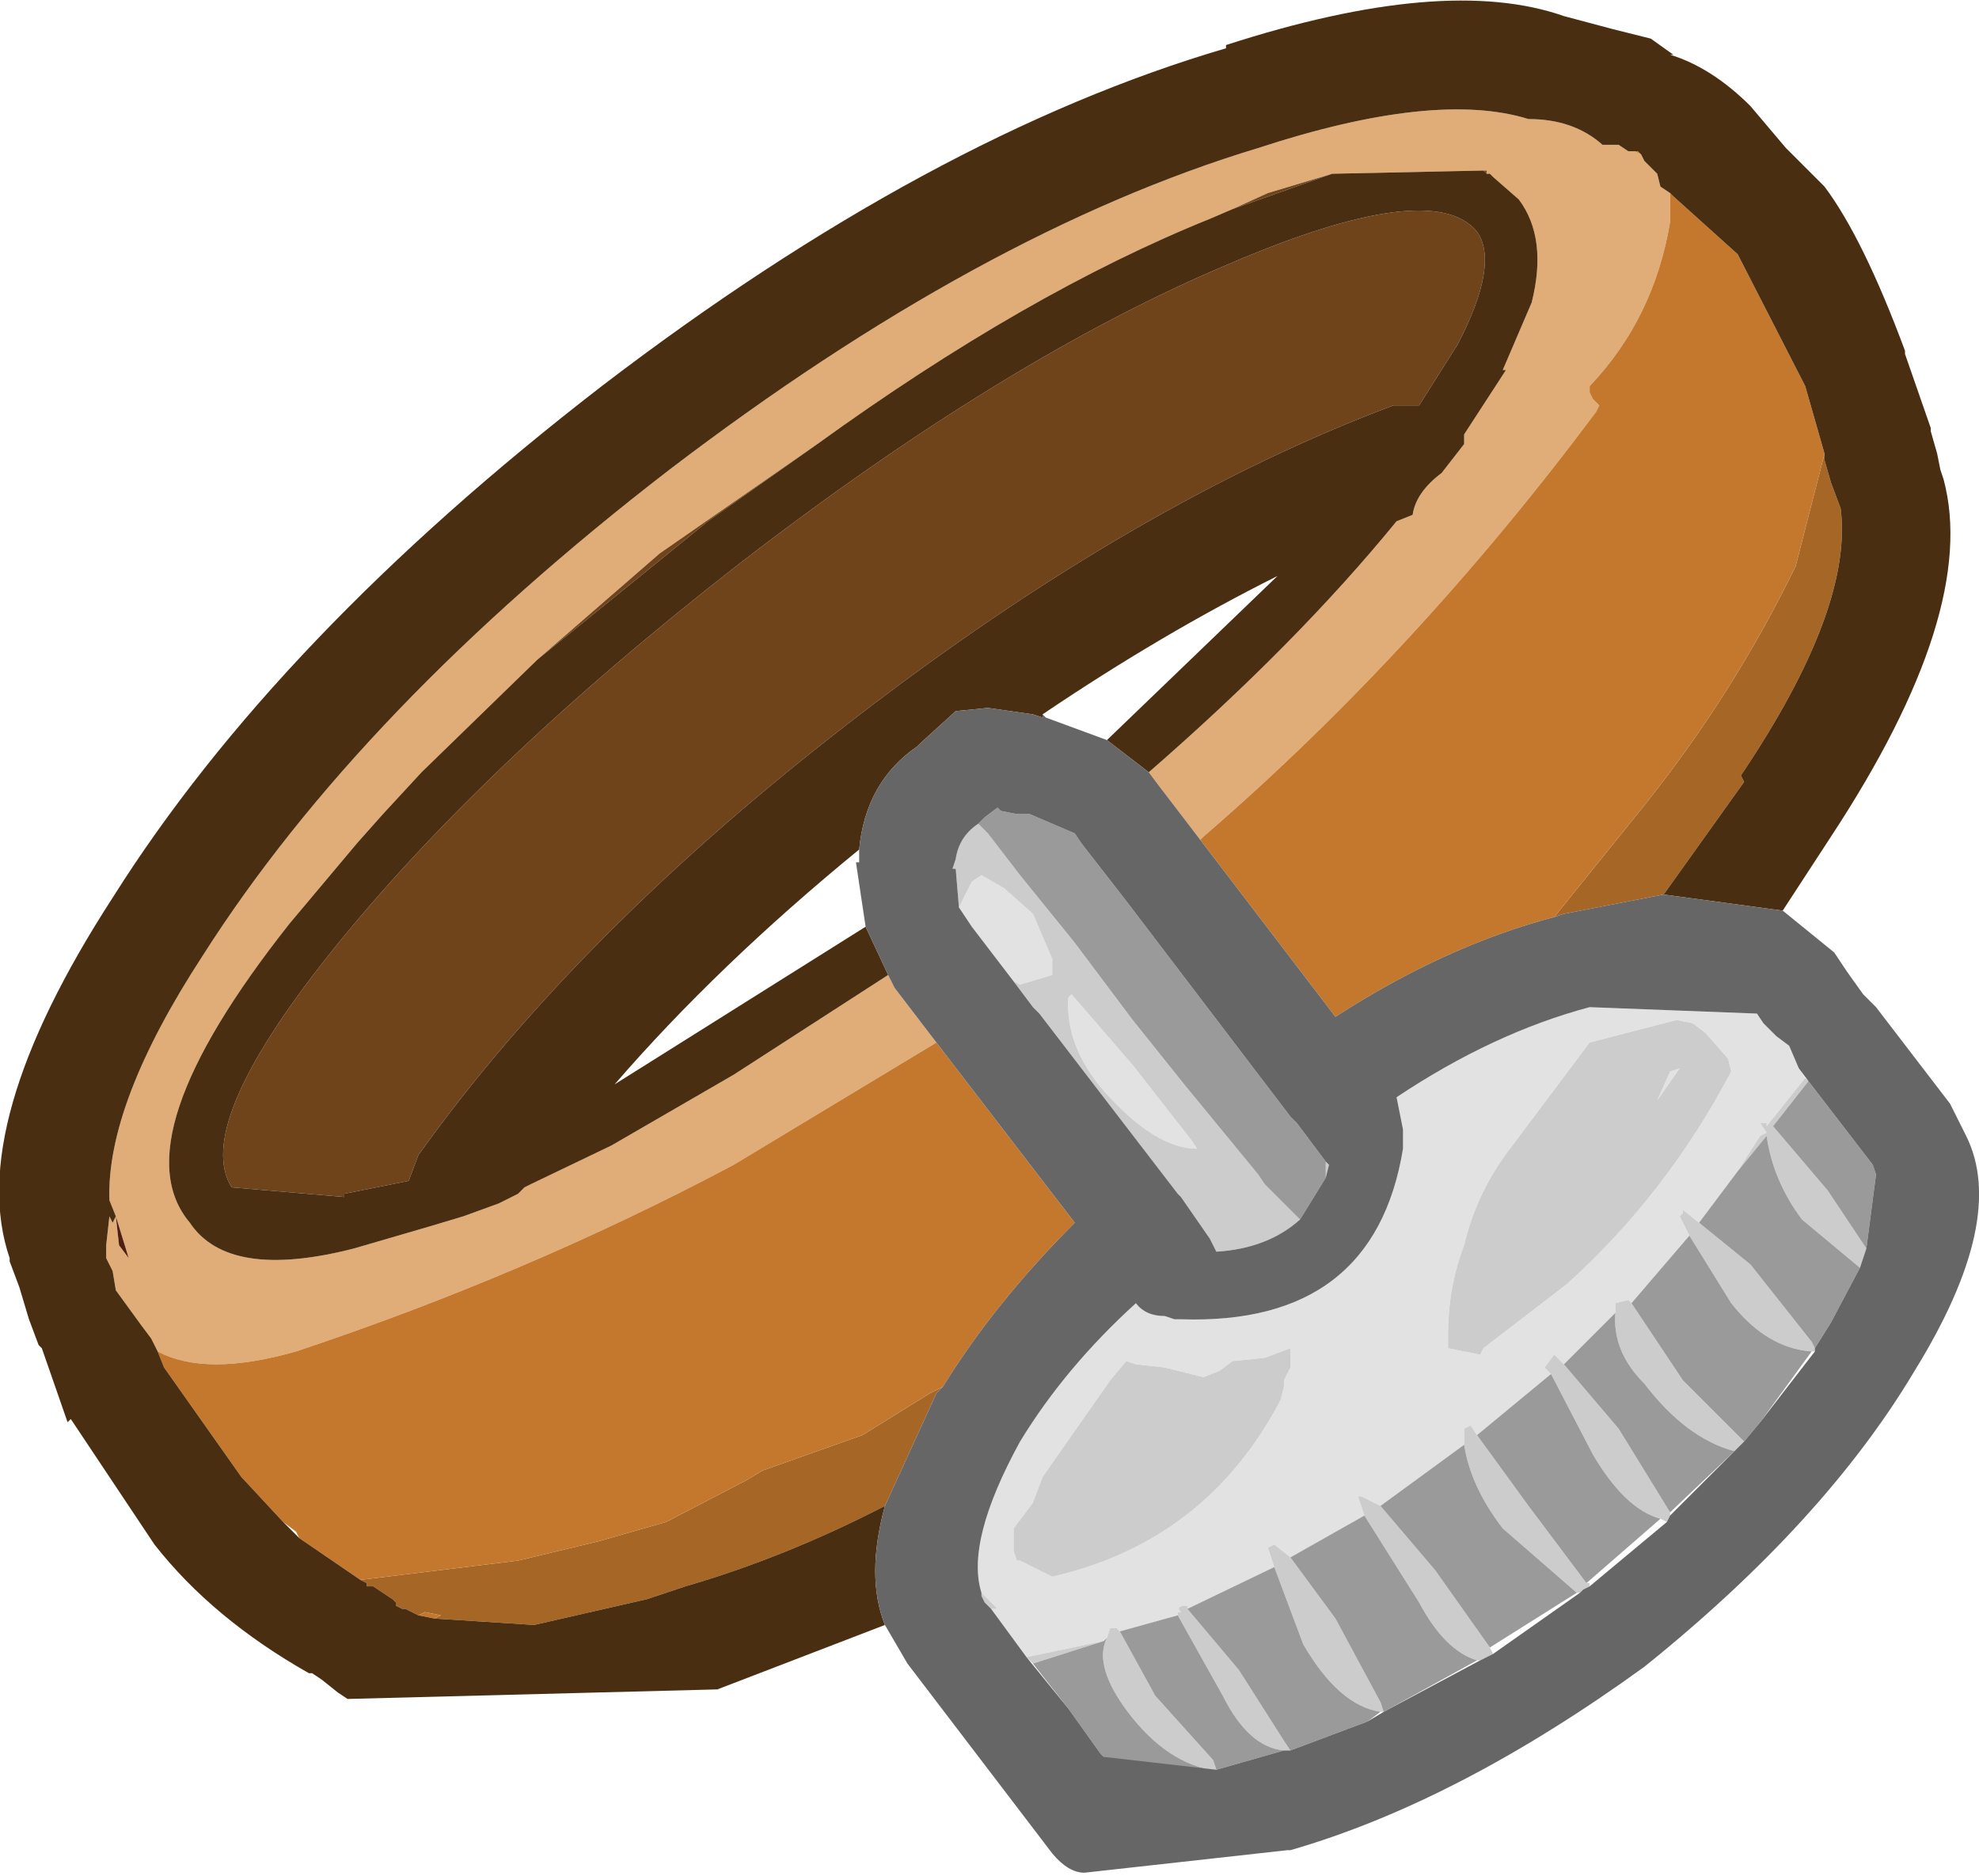 <?xml version="1.0" encoding="UTF-8" standalone="no"?>
<svg xmlns:ffdec="https://www.free-decompiler.com/flash" xmlns:xlink="http://www.w3.org/1999/xlink" ffdec:objectType="frame" height="29.15px" width="30.75px" xmlns="http://www.w3.org/2000/svg">
  <g transform="matrix(1.0, 0.0, 0.0, 1.0, -1.7, 1.65)">
    <use ffdec:characterId="325" height="29.15" transform="matrix(1.0, 0.0, 0.0, 1.0, 1.7, -1.65)" width="30.75" xlink:href="#shape0"/>
  </g>
  <defs>
    <g id="shape0" transform="matrix(1.0, 0.0, 0.0, 1.0, -1.7, 1.65)">
      <path d="M4.15 19.35 L4.05 19.15 3.9 18.95 3.5 18.4 3.45 18.1 3.35 17.9 3.35 17.85 3.35 17.7 3.4 17.25 3.45 17.35 3.5 17.25 3.4 17.0 Q3.35 15.5 4.85 13.2 7.3 9.35 12.1 5.65 16.95 1.95 21.25 0.65 24.0 -0.25 25.45 0.2 26.15 0.2 26.6 0.6 L26.7 0.6 26.85 0.6 27.0 0.7 27.1 0.7 27.2 0.75 27.25 0.85 27.45 1.05 27.5 1.25 27.65 1.35 27.65 1.8 Q27.4 3.3 26.4 4.35 L26.4 4.45 26.45 4.55 26.55 4.65 26.5 4.75 Q23.7 8.5 20.4 11.35 L20.35 11.4 19.7 10.55 19.55 10.35 Q21.85 8.35 23.4 6.45 L23.65 6.35 Q23.7 6.0 24.1 5.7 L24.45 5.25 24.45 5.15 24.45 5.1 25.1 4.1 25.05 4.1 25.5 3.05 Q25.75 2.05 25.3 1.45 L24.9 1.1 24.85 1.05 24.8 1.05 24.8 1.0 24.75 1.0 22.4 1.05 21.4 1.35 20.85 1.6 20.5 1.75 Q17.65 2.9 14.4 5.25 L11.95 6.95 10.05 8.6 8.25 10.35 7.65 11.0 7.25 11.45 6.2 12.7 Q3.55 16.05 4.65 17.35 5.25 18.25 7.2 17.75 L8.4 17.4 8.9 17.25 9.45 17.05 9.75 16.9 9.85 16.8 9.95 16.75 11.2 16.15 13.1 15.05 15.5 13.5 15.6 13.7 16.25 14.55 13.1 16.45 Q9.9 18.15 6.3 19.35 4.9 19.75 4.15 19.35 M3.5 17.25 L3.55 17.7 3.7 17.9 3.5 17.25" fill="#e0ac78" fill-rule="evenodd" stroke="none"/>
      <path d="M15.45 21.75 Q13.9 22.55 12.35 23.0 L11.75 23.2 10.0 23.6 8.45 23.5 8.55 23.45 8.3 23.4 8.2 23.45 8.0 23.35 7.95 23.35 7.85 23.3 7.85 23.25 7.8 23.2 7.5 23.0 7.4 23.0 7.4 22.95 7.3 22.9 9.75 22.6 11.0 22.3 12.05 22.0 13.3 21.35 13.55 21.2 15.1 20.65 16.15 20.0 16.35 19.9 16.25 20.0 15.45 21.75 M30.05 5.4 L30.05 5.5 30.15 5.85 30.3 6.25 Q30.5 7.8 28.75 10.4 L28.8 10.5 27.55 12.25 26.0 12.55 25.85 12.6 27.1 11.05 27.3 10.8 Q28.65 9.1 29.6 7.15 L30.05 5.4" fill="#a66626" fill-rule="evenodd" stroke="none"/>
      <path d="M8.45 23.5 L8.2 23.45 8.3 23.4 8.55 23.45 8.45 23.5 M7.3 22.9 L6.35 22.25 6.3 22.15 6.1 22.0 5.45 21.3 4.25 19.6 4.15 19.35 Q4.9 19.75 6.3 19.35 9.9 18.15 13.1 16.45 L16.25 14.55 18.4 17.35 Q17.15 18.6 16.35 19.9 L16.15 20.0 15.1 20.65 13.55 21.2 13.3 21.35 12.05 22.0 11.0 22.3 9.75 22.6 7.3 22.9 M27.1 0.7 L27.15 0.7 27.2 0.75 27.1 0.7 M27.65 1.35 L27.7 1.4 28.7 2.3 29.75 4.35 30.05 5.4 29.6 7.15 Q28.65 9.1 27.3 10.8 L27.1 11.05 25.85 12.6 Q24.15 13.05 22.45 14.15 L20.35 11.4 20.4 11.35 Q23.7 8.5 26.5 4.75 L26.55 4.65 26.45 4.55 26.4 4.45 26.4 4.35 Q27.4 3.3 27.65 1.8 L27.65 1.35" fill="#c4782d" fill-rule="evenodd" stroke="none"/>
      <path d="M24.8 1.05 L24.75 1.0 24.8 1.0 24.8 1.05 M22.4 1.05 L20.85 1.6 21.4 1.35 22.4 1.05 M14.4 5.25 L12.7 6.45 10.05 8.6 11.95 6.95 14.4 5.25 M23.35 4.65 Q19.35 6.15 15.0 9.5 10.7 12.8 8.2 16.3 L8.05 16.7 7.05 16.9 7.05 16.95 5.3 16.8 Q4.7 15.85 6.8 13.2 9.15 10.25 13.2 7.1 17.35 3.9 20.8 2.45 23.95 1.1 24.65 1.95 25.0 2.45 24.35 3.7 L23.75 4.65 23.35 4.65" fill="#6f441a" fill-rule="evenodd" stroke="none"/>
      <path d="M15.45 23.6 L12.85 24.6 12.9 24.6 7.1 24.75 6.95 24.65 6.7 24.45 6.55 24.35 6.5 24.35 Q5.0 23.5 4.1 22.35 L2.8 20.4 2.75 20.45 2.35 19.3 2.3 19.25 2.15 18.85 2.0 18.35 1.85 17.95 1.85 17.9 Q1.15 15.85 3.45 12.3 6.0 8.25 11.05 4.35 16.15 0.45 20.75 -0.9 L20.75 -0.95 Q24.15 -2.05 26.0 -1.4 L26.75 -1.2 27.35 -1.05 27.7 -0.8 27.65 -0.8 Q28.3 -0.6 28.9 0.0 L29.45 0.65 30.05 1.25 Q30.65 2.05 31.3 3.8 L31.3 3.85 31.7 5.0 31.7 5.05 31.8 5.4 31.85 5.65 31.9 5.8 Q32.45 7.85 30.15 11.35 L29.4 12.5 27.55 12.25 28.8 10.5 28.75 10.4 Q30.5 7.8 30.3 6.25 L30.15 5.85 30.05 5.5 30.05 5.4 29.75 4.35 28.7 2.3 27.7 1.4 27.65 1.35 27.5 1.25 27.45 1.05 27.25 0.85 27.2 0.75 27.15 0.7 27.1 0.7 27.0 0.7 26.85 0.6 26.7 0.6 26.6 0.6 Q26.15 0.2 25.45 0.2 24.0 -0.25 21.25 0.65 16.95 1.95 12.1 5.65 7.3 9.35 4.85 13.2 3.35 15.5 3.4 17.0 L3.5 17.25 3.45 17.35 3.4 17.25 3.35 17.7 3.35 17.85 3.35 17.9 3.45 18.1 3.5 18.4 3.9 18.95 4.05 19.15 4.15 19.35 4.25 19.6 5.45 21.3 6.1 22.0 6.35 22.25 7.3 22.9 7.4 22.95 7.4 23.0 7.5 23.0 7.8 23.2 7.85 23.25 7.85 23.3 7.95 23.35 8.0 23.35 8.2 23.45 8.45 23.5 10.0 23.6 11.75 23.2 12.35 23.0 Q13.9 22.55 15.45 21.75 15.15 22.85 15.45 23.6 M24.75 1.0 L24.8 1.05 24.85 1.05 24.9 1.1 25.3 1.45 Q25.75 2.05 25.5 3.05 L25.05 4.1 25.1 4.1 24.45 5.1 24.45 5.15 24.45 5.25 24.1 5.7 Q23.7 6.0 23.65 6.35 L23.4 6.45 Q21.85 8.35 19.55 10.35 L18.9 9.85 21.55 7.3 Q19.75 8.2 17.9 9.45 L17.9 9.5 17.75 9.45 17.05 9.35 16.55 9.4 16.0 9.9 15.95 9.95 Q15.15 10.5 15.05 11.55 12.85 13.35 11.25 15.2 L15.15 12.75 15.5 13.5 13.1 15.05 11.2 16.15 9.95 16.75 9.85 16.8 9.75 16.9 9.45 17.05 8.9 17.25 8.4 17.4 7.2 17.75 Q5.25 18.25 4.65 17.35 3.55 16.05 6.2 12.7 L7.25 11.45 7.65 11.0 8.25 10.35 10.05 8.6 12.7 6.45 14.4 5.25 Q17.65 2.9 20.5 1.75 L20.85 1.6 22.4 1.05 24.75 1.0 M23.35 4.65 L23.75 4.65 24.35 3.7 Q25.0 2.45 24.65 1.95 23.95 1.1 20.8 2.45 17.35 3.9 13.2 7.1 9.15 10.25 6.8 13.2 4.7 15.85 5.3 16.8 L7.05 16.95 7.05 16.9 8.05 16.7 8.2 16.3 Q10.7 12.8 15.0 9.5 19.35 6.15 23.35 4.65" fill="#4a2e11" fill-rule="evenodd" stroke="none"/>
      <path d="M3.5 17.25 L3.7 17.9 3.55 17.7 3.5 17.25" fill="#501f12" fill-rule="evenodd" stroke="none"/>
      <path d="M16.95 23.1 Q16.7 22.3 17.55 20.75 18.25 19.6 19.35 18.6 19.5 18.8 19.8 18.8 L19.95 18.85 20.05 18.85 Q23.05 18.95 23.5 16.2 L23.5 16.05 23.5 15.9 23.4 15.4 Q24.9 14.4 26.4 14.0 L29.0 14.1 29.1 14.25 29.25 14.4 29.3 14.45 29.5 14.6 29.65 14.95 29.75 15.1 29.15 15.85 29.15 15.8 29.05 15.8 29.15 15.95 29.05 16.0 28.7 16.55 28.1 17.35 27.85 17.15 27.85 17.2 27.8 17.25 27.95 17.55 27.05 18.6 27.0 18.55 26.8 18.6 26.8 18.75 26.0 19.55 25.85 19.4 25.7 19.6 25.8 19.7 24.65 20.65 24.55 20.5 24.45 20.55 24.45 20.8 23.15 21.75 22.85 21.6 22.8 21.6 22.9 21.9 21.75 22.55 21.5 22.35 21.4 22.4 21.5 22.7 20.15 23.35 20.15 23.3 Q19.95 23.3 20.05 23.4 L20.0 23.4 20.0 23.45 19.1 23.7 19.05 23.65 18.95 23.65 18.9 23.8 18.85 23.85 17.65 24.1 17.1 23.35 17.2 23.35 17.15 23.3 16.95 23.1 M28.2 14.4 L28.0 14.25 27.75 14.2 26.4 14.55 25.2 16.15 Q24.65 16.85 24.45 17.7 24.2 18.35 24.2 19.1 L24.2 19.3 24.7 19.4 24.75 19.3 26.05 18.3 Q27.6 16.9 28.6 15.0 L28.55 14.8 28.2 14.4 M27.45 15.45 L27.65 15.0 27.8 14.95 27.45 15.45 M17.45 13.6 L16.8 12.75 16.6 12.45 16.8 12.05 16.95 11.95 17.3 12.15 17.75 12.55 18.05 13.25 18.05 13.4 18.05 13.5 17.55 13.65 17.45 13.6 M21.75 19.6 L21.75 19.3 21.35 19.45 20.85 19.5 20.65 19.65 20.4 19.75 19.8 19.6 19.35 19.55 19.2 19.5 18.95 19.8 17.9 21.3 17.75 21.7 17.45 22.1 17.45 22.45 17.5 22.6 17.55 22.6 18.05 22.85 Q20.45 22.3 21.6 20.1 L21.65 19.9 21.65 19.8 21.75 19.6 M18.35 13.8 L19.3 14.9 20.2 16.05 20.3 16.2 Q19.65 16.2 18.85 15.3 18.25 14.6 18.3 13.85 L18.35 13.8" fill="#e2e2e2" fill-rule="evenodd" stroke="none"/>
      <path d="M16.95 23.1 L17.15 23.3 17.2 23.35 17.1 23.35 17.0 23.25 16.95 23.15 16.95 23.1 M17.65 24.1 L18.85 23.85 17.75 24.2 17.65 24.1 M18.9 23.8 L18.95 23.65 19.05 23.65 19.1 23.7 19.65 24.7 20.55 25.7 20.6 25.85 20.5 25.85 Q19.75 25.7 19.15 24.85 18.7 24.2 18.9 23.8 M20.0 23.45 L20.0 23.4 20.05 23.4 Q19.95 23.3 20.15 23.3 L20.15 23.35 20.95 24.3 21.65 25.4 21.75 25.55 21.65 25.55 Q21.1 25.5 20.7 24.7 L20.0 23.45 M21.5 22.7 L21.4 22.4 21.5 22.35 21.75 22.55 22.45 23.5 23.15 24.8 23.2 24.95 23.15 24.95 Q22.5 24.85 21.95 23.9 L21.5 22.7 M22.9 21.9 L22.8 21.6 22.85 21.6 23.15 21.75 24.0 22.75 24.85 23.95 24.9 24.05 24.7 24.15 24.65 24.15 Q24.15 24.0 23.75 23.25 L22.9 21.9 M24.45 20.8 L24.45 20.55 24.55 20.5 24.65 20.65 25.45 21.75 26.35 22.95 26.4 22.95 26.4 23.0 26.3 23.05 26.25 23.1 26.2 23.1 25.05 22.1 Q24.55 21.45 24.45 20.8 M25.8 19.7 L25.7 19.6 25.85 19.4 26.0 19.55 26.85 20.55 27.65 21.85 27.65 21.9 27.6 22.0 27.5 21.95 Q26.95 21.8 26.45 20.95 L25.8 19.7 M26.8 18.75 L26.8 18.6 27.0 18.55 27.05 18.6 27.85 19.8 28.8 20.75 28.65 20.9 Q27.9 20.7 27.25 19.85 26.75 19.35 26.8 18.75 M27.95 17.55 L27.8 17.25 27.85 17.2 27.85 17.15 28.1 17.35 28.9 18.0 29.85 19.2 29.9 19.3 29.9 19.35 29.85 19.35 Q29.15 19.3 28.6 18.6 L27.95 17.55 M28.7 16.55 L29.05 16.0 29.15 15.95 29.05 15.8 29.15 15.8 29.15 15.85 29.75 15.1 29.8 15.15 29.25 15.85 30.1 16.85 30.7 17.75 30.6 18.05 29.7 17.3 Q29.25 16.7 29.15 16.0 L28.7 16.55 M28.2 14.4 L28.55 14.8 28.6 15.0 Q27.6 16.9 26.05 18.3 L24.75 19.3 24.7 19.4 24.2 19.3 24.2 19.1 Q24.2 18.35 24.45 17.7 24.65 16.85 25.2 16.15 L26.4 14.55 27.75 14.2 28.0 14.25 28.2 14.4 M27.45 15.45 L27.8 14.95 27.65 15.0 27.45 15.45 M22.3 16.4 L22.35 16.45 22.3 16.65 22.3 16.4 M21.9 17.3 Q21.4 17.75 20.6 17.8 L20.5 17.6 20.05 16.95 20.0 16.9 17.85 14.1 17.75 14.0 17.45 13.6 17.55 13.65 18.05 13.5 18.05 13.4 18.05 13.25 17.75 12.55 17.3 12.15 16.95 11.95 16.8 12.05 16.6 12.45 16.55 11.85 16.5 11.85 16.55 11.7 Q16.6 11.35 16.9 11.15 L17.05 11.3 17.55 11.95 18.4 13.0 19.3 14.2 20.1 15.2 21.25 16.6 21.35 16.75 21.9 17.3 M21.75 19.6 L21.65 19.8 21.65 19.9 21.6 20.1 Q20.45 22.3 18.05 22.85 L17.55 22.6 17.5 22.6 17.45 22.45 17.45 22.1 17.75 21.7 17.9 21.3 18.95 19.8 19.2 19.5 19.35 19.55 19.8 19.6 20.4 19.75 20.65 19.65 20.85 19.5 21.35 19.45 21.75 19.3 21.75 19.6 M18.35 13.8 L18.3 13.85 Q18.25 14.6 18.85 15.3 19.65 16.2 20.3 16.2 L20.2 16.05 19.3 14.9 18.35 13.8" fill="#cccccc" fill-rule="evenodd" stroke="none"/>
      <path d="M18.85 23.85 L18.9 23.8 Q18.7 24.2 19.15 24.85 19.75 25.7 20.5 25.85 19.35 26.05 18.85 25.65 L18.8 25.6 18.3 24.9 17.75 24.2 18.85 23.85 M19.1 23.7 L20.0 23.45 20.7 24.7 Q21.1 25.5 21.65 25.55 L21.3 25.65 20.6 25.85 20.55 25.7 19.65 24.7 19.1 23.7 M20.15 23.35 L21.5 22.7 21.95 23.9 Q22.5 24.85 23.15 24.95 L22.95 25.1 21.75 25.55 21.65 25.4 20.95 24.3 20.15 23.35 M21.75 22.55 L22.9 21.9 23.75 23.25 Q24.15 24.0 24.65 24.15 L23.2 24.95 23.15 24.8 22.45 23.5 21.75 22.55 M23.15 21.75 L24.45 20.8 Q24.55 21.45 25.05 22.1 L26.2 23.1 24.85 23.95 24.0 22.75 23.15 21.75 M24.65 20.65 L25.8 19.7 26.45 20.95 Q26.95 21.8 27.5 21.95 L26.35 22.95 25.45 21.75 24.65 20.65 M26.0 19.55 L26.8 18.75 Q26.75 19.35 27.25 19.85 27.9 20.7 28.65 20.9 L27.65 21.85 26.85 20.55 26.0 19.55 M27.05 18.6 L27.95 17.55 28.6 18.6 Q29.15 19.3 29.85 19.35 L29.05 20.45 28.8 20.75 27.85 19.8 27.05 18.6 M28.1 17.35 L28.7 16.55 29.15 16.0 Q29.25 16.7 29.7 17.3 L30.6 18.05 30.15 18.9 29.9 19.3 29.85 19.2 28.9 18.0 28.1 17.35 M29.8 15.15 L30.8 16.45 30.85 16.6 30.7 17.75 30.1 16.85 29.25 15.85 29.8 15.15 M16.9 11.15 L17.0 11.05 17.2 10.9 17.25 10.95 17.5 11.0 17.7 11.0 18.4 11.3 18.5 11.45 19.2 12.35 21.75 15.7 21.85 15.8 22.15 16.2 22.3 16.4 22.3 16.65 21.9 17.3 21.35 16.75 21.25 16.6 20.1 15.2 19.3 14.2 18.4 13.0 17.55 11.95 17.05 11.3 16.9 11.15" fill="#9a9a9a" fill-rule="evenodd" stroke="none"/>
      <path d="M15.45 23.6 Q15.15 22.85 15.45 21.75 L16.25 20.0 16.35 19.9 Q17.15 18.6 18.4 17.35 L16.25 14.55 15.6 13.7 15.5 13.5 15.15 12.75 15.0 11.75 15.05 11.75 15.05 11.55 Q15.15 10.5 15.95 9.95 L16.0 9.9 16.55 9.4 17.05 9.35 17.75 9.45 17.9 9.5 17.9 9.45 17.95 9.5 18.9 9.85 19.55 10.35 19.7 10.55 20.35 11.4 22.45 14.15 Q24.15 13.05 25.85 12.6 L26.0 12.55 27.55 12.25 29.4 12.5 30.2 13.15 30.3 13.3 30.4 13.45 30.65 13.8 30.85 14.0 32.0 15.5 32.25 16.0 Q32.9 17.3 31.45 19.65 30.05 22.0 27.25 24.25 24.35 26.35 21.75 27.1 L21.7 27.1 19.0 27.4 18.55 27.45 Q18.3 27.45 18.05 27.15 L15.8 24.2 15.45 23.6 M29.65 14.95 L29.5 14.6 29.3 14.45 29.25 14.4 29.1 14.25 29.0 14.1 26.4 14.0 Q24.9 14.4 23.4 15.4 L23.5 15.9 23.5 16.05 23.5 16.2 Q23.05 18.95 20.05 18.85 L19.95 18.85 19.8 18.8 Q19.5 18.8 19.35 18.6 18.25 19.6 17.55 20.75 16.7 22.3 16.95 23.1 L16.95 23.15 17.0 23.25 17.1 23.35 17.65 24.1 18.3 24.9 18.8 25.6 18.85 25.65 20.6 25.85 21.3 25.65 21.65 25.55 21.75 25.55 22.95 25.1 23.2 24.95 24.7 24.15 24.9 24.05 26.25 23.1 26.3 23.05 26.4 23.0 27.6 22.0 27.65 21.9 28.65 20.9 28.8 20.75 29.05 20.45 29.9 19.35 29.9 19.3 30.15 18.9 30.6 18.05 30.7 17.75 30.85 16.6 30.8 16.45 29.8 15.15 29.65 14.95 M22.3 16.4 L22.15 16.2 21.85 15.8 21.75 15.7 19.2 12.35 18.5 11.45 18.4 11.3 17.7 11.0 17.5 11.0 17.25 10.95 17.2 10.9 17.0 11.05 16.9 11.15 Q16.6 11.35 16.55 11.7 L16.5 11.85 16.55 11.85 16.6 12.45 16.8 12.75 17.45 13.6 17.75 14.0 17.85 14.1 20.0 16.9 20.05 16.95 20.5 17.6 20.6 17.8 Q21.4 17.75 21.9 17.3 L22.3 16.65 22.35 16.45 22.3 16.4" fill="#666666" fill-rule="evenodd" stroke="none"/>
    </g>
  </defs>
</svg>
